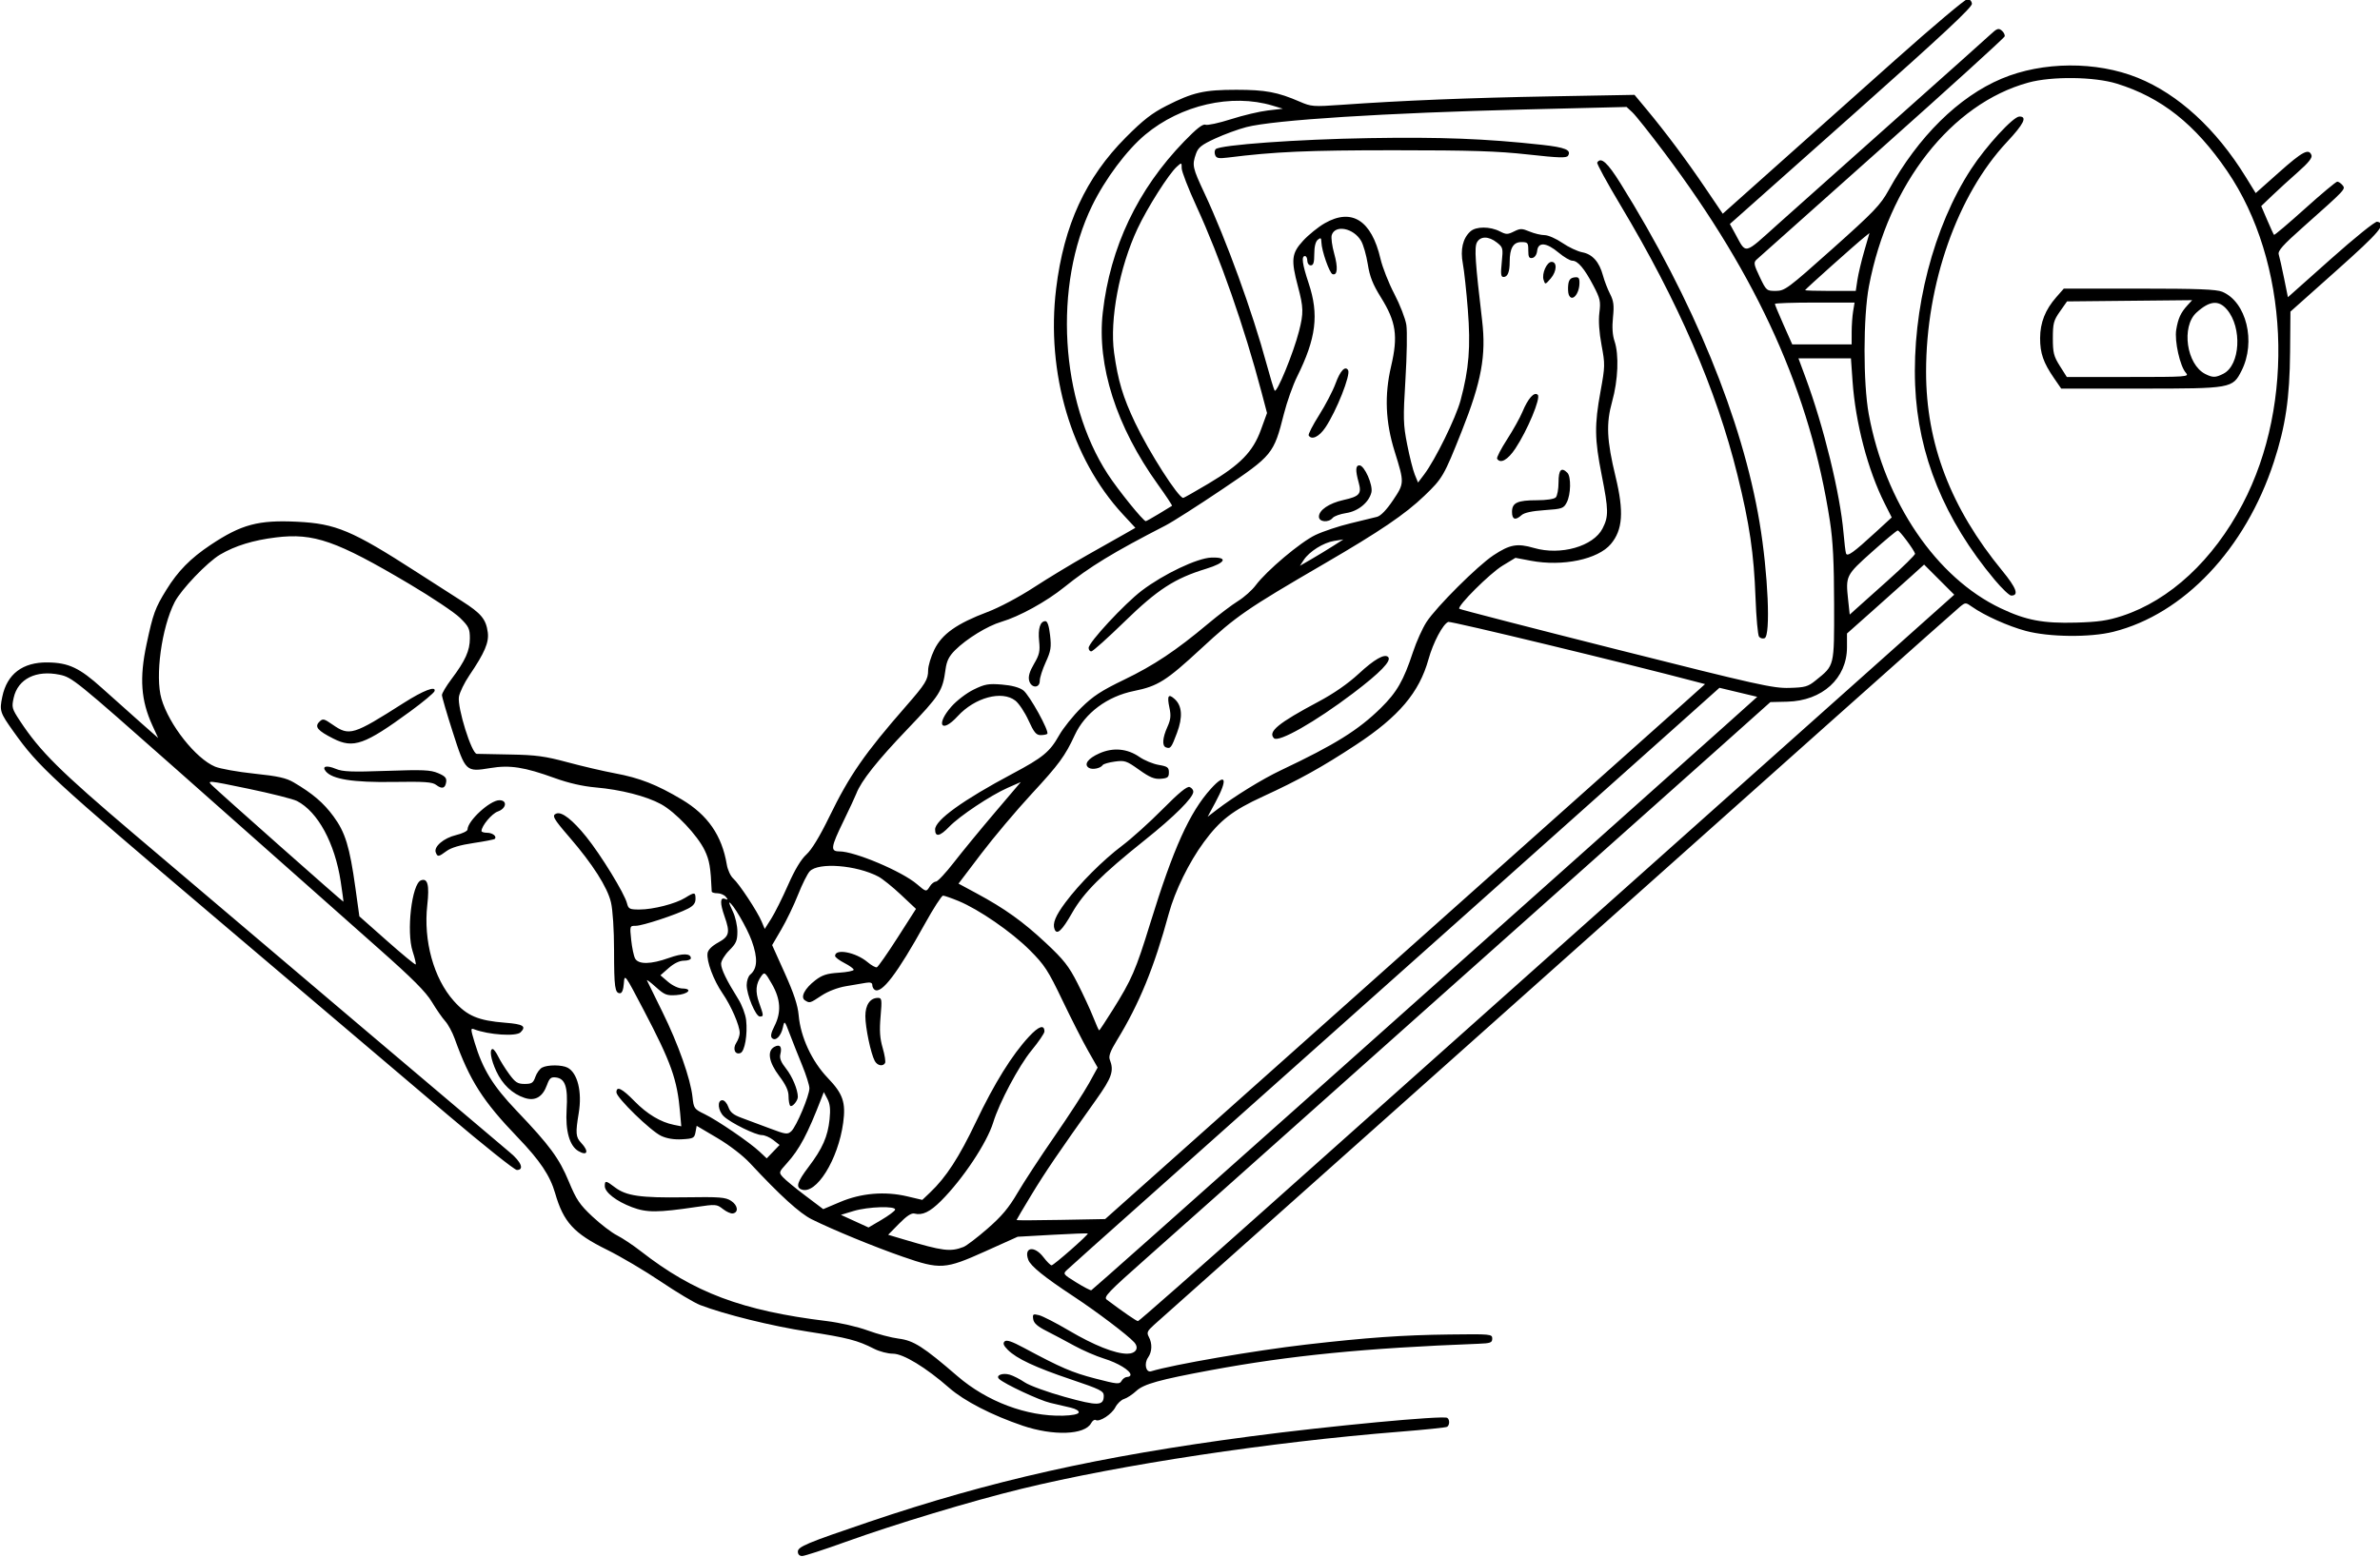<?xml version="1.0" encoding="UTF-8" standalone="no"?>
<!-- Created with Inkscape (http://www.inkscape.org/) -->

<svg
   xmlns:dc="http://purl.org/dc/elements/1.1/"
   xmlns:cc="http://creativecommons.org/ns#"
   xmlns:rdf="http://www.w3.org/1999/02/22-rdf-syntax-ns#"
   xmlns:svg="http://www.w3.org/2000/svg"
   xmlns="http://www.w3.org/2000/svg"
   xmlns:xlink="http://www.w3.org/1999/xlink"
   xmlns:sodipodi="http://sodipodi.sourceforge.net/DTD/sodipodi-0.dtd"
   xmlns:inkscape="http://www.inkscape.org/namespaces/inkscape"
   width="1023.121"
   height="669.5"
   id="svg2"
   version="1.1"
   inkscape:version="0.48.3.1 r9886"
   sodipodi:docname="Back-extension-on-stability-ball-2.svg"
   inkscape:export-filename="/home/christian/Dokumente/Code/workspace/opentraining-exercises/Back-extension-on-stability-ball-2.png"
   inkscape:export-xdpi="214"
   inkscape:export-ydpi="214">
  <defs
     id="defs4">
    <radialGradient
       gradientUnits="userSpaceOnUse"
       gradientTransform="matrix(1,0,0,0.918,-19.286,-7.911)"
       r="209.566"
       fy="287.501"
       fx="398.111"
       cy="287.501"
       cx="398.111"
       id="radialGradient5255"
       xlink:href="#linearGradient5249"
       inkscape:collect="always" />
    <linearGradient
       id="linearGradient5249"
       inkscape:collect="always">
      <stop
         id="stop5251"
         offset="0"
         style="stop-color:#e3e3e3;stop-opacity:1;" />
      <stop
         id="stop5253"
         offset="1"
         style="stop-color:#e3e3e3;stop-opacity:0;" />
    </linearGradient>
  </defs>
  <sodipodi:namedview
     id="base"
     pagecolor="#ffffff"
     bordercolor="#666666"
     borderopacity="1.0"
     inkscape:pageopacity="0.0"
     inkscape:pageshadow="2"
     inkscape:zoom="0.35"
     inkscape:cx="945.42861"
     inkscape:cy="-54.202105"
     inkscape:document-units="px"
     inkscape:current-layer="layer1"
     showgrid="false"
     showguides="true"
     inkscape:guide-bbox="true"
     fit-margin-top="0"
     fit-margin-left="0"
     fit-margin-right="0"
     fit-margin-bottom="0"
     inkscape:window-width="1615"
     inkscape:window-height="1026"
     inkscape:window-x="65"
     inkscape:window-y="24"
     inkscape:window-maximized="1">
    <sodipodi:guide
       orientation="-0.707,0.707"
       position="-1222.746,1215.408"
       id="guide2985" />
  </sodipodi:namedview>
  <g
     inkscape:label="Ebene 1"
     inkscape:groupmode="layer"
     id="layer1"
     transform="translate(205.825,-572.556)">
    <path
       style="fill:#000000"
       d="m 137.16,1239.778 c 0,-2.122 3.898,-3.753 30.5,-12.764 52.49,-17.779 98.95,-28.202 164,-36.79 33.871,-4.472 82.85,-9.082 84.652,-7.968 1.122,0.693 1.084,3.141 -0.058,3.848 -0.498,0.308 -9.611,1.252 -20.25,2.099 -55.616,4.425 -120.069,14.161 -162.834,24.597 -21.472,5.24 -54.18,15.114 -75.421,22.768 -9.301,3.352 -17.738,6.094 -18.75,6.094 -1.135,0 -1.84,-0.721 -1.84,-1.884 z m 96.543,-54.19 c -13.082,-4.43 -25.044,-10.59 -31.433,-16.189 -10.079,-8.832 -19.79,-14.737 -24.234,-14.737 -2.176,0 -5.807,-0.944 -8.069,-2.098 -7.162,-3.654 -11.405,-4.754 -28.564,-7.404 -15.548,-2.401 -35.612,-7.357 -46.243,-11.421 -2.475,-0.946 -10.125,-5.514 -17,-10.15 -6.875,-4.636 -17.275,-10.78 -23.111,-13.652 -14.179,-6.979 -18.646,-11.858 -22.224,-24.274 -2.19,-7.598 -6.508,-14.045 -16.076,-24 -15.013,-15.62 -20.63,-24.421 -27.123,-42.5 -0.988,-2.75 -2.817,-6.125 -4.064,-7.5 -1.248,-1.375 -3.825,-5.093 -5.727,-8.261 -2.595,-4.323 -8.293,-10.039 -22.817,-22.894 -10.647,-9.423 -24.758,-21.937 -31.358,-27.808 -6.6,-5.871 -31.878,-28.267 -56.172,-49.769 -42.836,-37.91 -44.339,-39.128 -49.682,-40.237 -10.132,-2.103 -17.929,1.797 -19.738,9.873 -0.931,4.158 -0.781,4.716 2.702,10 8.648,13.122 17.139,21.548 48.891,48.513 52.248,44.372 156.629,132.827 161.75,137.071 4.85,4.019 6.226,7.513 2.957,7.513 -0.986,0 -14.387,-10.688 -29.781,-23.75 -15.394,-13.062 -60.149,-51.044 -99.457,-84.403 -71.104,-60.344 -76.285,-65.121 -87.133,-80.347 -5.866,-8.233 -6.094,-8.94 -4.839,-14.987 2.036,-9.809 8.775,-14.912 19.503,-14.769 9.047,0.12 13.693,2.315 23.364,11.035 4.75,4.283 12.124,10.865 16.387,14.628 l 7.751,6.841 -2.494,-5.447 c -4.913,-10.732 -5.601,-20.321 -2.499,-34.871 2.823,-13.243 3.652,-15.518 8.534,-23.429 4.954,-8.027 10.395,-13.557 18.955,-19.264 13.29,-8.861 20.57,-10.81 37.297,-9.989 16.609,0.815 23.552,3.741 51.294,21.618 6.516,4.199 15.243,9.797 19.392,12.44 8.404,5.353 10.456,7.821 11.216,13.484 0.582,4.338 -1.317,8.781 -7.91,18.51 -2.162,3.19 -4.181,7.345 -4.488,9.235 -0.748,4.611 5.453,24.442 7.667,24.519 0.843,0.029 7.382,0.159 14.532,0.287 10.914,0.196 14.845,0.731 24.5,3.331 6.325,1.704 15.484,3.84 20.354,4.747 10.665,1.987 17.947,4.839 28.732,11.255 11.158,6.637 17.275,15.478 19.364,27.987 0.382,2.289 1.631,4.989 2.774,6 2.518,2.228 10.357,14.115 12.204,18.507 l 1.333,3.17 2.8,-4.419 c 1.54,-2.43 4.783,-8.919 7.206,-14.419 2.926,-6.641 5.584,-11.07 7.911,-13.185 2.281,-2.073 5.716,-7.727 9.834,-16.189 8.696,-17.865 15.185,-27.225 33.022,-47.626 8.297,-9.49 9.465,-11.387 9.465,-15.373 0,-1.885 1.209,-5.899 2.687,-8.92 3.261,-6.665 9.64,-11.178 22.847,-16.162 5.032,-1.899 13.51,-6.396 19.871,-10.539 6.102,-3.975 16.494,-10.264 23.094,-13.976 6.6,-3.712 13.933,-7.855 16.295,-9.207 l 4.295,-2.459 -5.407,-5.84 c -22.124,-23.896 -33.049,-60.904 -28.652,-97.05 3.32,-27.292 12.725,-47.694 29.969,-65.017 7.449,-7.482 11.228,-10.42 17.5,-13.605 11.34,-5.758 16.127,-6.852 30,-6.852 12.475,0 17.78,0.993 27.224,5.097 4.965,2.158 5.857,2.225 18,1.366 26.063,-1.843 54.749,-3.003 89.857,-3.634 l 36.081,-0.648 5.105,6.135 c 8.217,9.874 17.187,21.879 25.277,33.831 l 7.545,11.147 22.576,-20.147 c 12.417,-11.081 35.702,-31.847 51.744,-46.147 16.043,-14.3 29.938,-26 30.879,-26 0.975,0 1.8,0.86 1.918,2 0.154,1.491 -12.381,13.199 -49.25,46 -27.201,24.2 -50.66,45.058 -52.131,46.351 l -2.674,2.351 2.301,4.213 c 4.878,8.93 3.448,9.248 18.262,-4.056 7.306,-6.561 30.159,-26.944 50.784,-45.295 20.625,-18.351 38.944,-34.719 40.709,-36.372 2.734,-2.561 3.444,-2.811 4.793,-1.692 0.871,0.723 1.452,1.857 1.291,2.52 -0.161,0.663 -23.918,22.243 -52.793,47.957 -28.875,25.713 -53.15,47.366 -53.944,48.116 -1.252,1.184 -1.062,2.163 1.434,7.385 2.824,5.909 2.953,6.02 6.944,6.004 3.85,-0.016 5.14,-0.976 24.285,-18.071 17.907,-15.989 20.673,-18.875 24.183,-25.233 12.719,-23.035 30.101,-40.192 48.6,-47.971 17.622,-7.411 40.682,-7.56 58.463,-0.378 17.461,7.053 33.696,21.955 46.443,42.63 l 4.291,6.96 10.073,-8.96 c 10.066,-8.955 12.748,-10.373 13.906,-7.356 0.432,1.125 -1.296,3.287 -5.781,7.237 -3.518,3.098 -8.517,7.664 -11.109,10.146 l -4.712,4.513 2.568,6 c 1.413,3.3 2.73,6.172 2.927,6.381 0.197,0.21 6.175,-4.853 13.283,-11.25 7.108,-6.397 13.369,-11.631 13.913,-11.631 0.544,0 1.552,0.679 2.241,1.509 1.427,1.72 1.53,1.611 -16.832,17.937 -8.944,7.952 -11.062,10.338 -10.565,11.902 0.342,1.076 1.367,5.643 2.28,10.149 l 1.659,8.193 18.397,-16.385 c 10.371,-9.237 19.081,-16.254 19.964,-16.084 4.197,0.808 1.408,4.155 -17.55,21.063 l -19.727,17.594 -0.147,17.311 c -0.169,19.88 -1.952,31.961 -6.995,47.387 -12.217,37.376 -38.711,65.405 -68.991,72.987 -9.972,2.497 -27.572,2.32 -37.644,-0.379 -7.558,-2.025 -17.774,-6.614 -23.109,-10.381 -2.668,-1.884 -2.823,-1.888 -5.032,-0.123 -1.996,1.594 -70.177,62.358 -243.155,216.702 -26.433,23.585 -59.747,53.285 -74.032,66 -14.285,12.715 -27.508,24.498 -29.383,26.184 -2.961,2.663 -3.261,3.345 -2.277,5.184 1.547,2.89 1.423,6.391 -0.314,8.871 -1.834,2.619 -0.941,6.63 1.321,5.935 9.288,-2.856 44.839,-8.987 66.626,-11.49 26.218,-3.013 41.358,-4.079 61.5,-4.333 17.911,-0.225 18.5,-0.169 18.5,1.767 0,1.752 -0.743,2.028 -6,2.229 -48.761,1.859 -80.921,5.033 -115,11.348 -22.08,4.091 -28.816,5.97 -32,8.921 -1.65,1.53 -4.017,3.088 -5.261,3.463 -1.244,0.375 -2.939,1.992 -3.767,3.593 -1.568,3.032 -6.854,6.446 -8.451,5.459 -0.506,-0.313 -1.384,0.296 -1.95,1.354 -2.718,5.078 -16.228,5.563 -29.528,1.059 z m 24.192,-5.62 c 0.23,-0.698 -1.192,-1.57 -3.42,-2.098 -2.098,-0.497 -6.065,-1.427 -8.815,-2.065 -4.631,-1.075 -19.723,-8.134 -21.992,-10.285 -1.597,-1.515 1.417,-2.739 4.54,-1.844 1.529,0.439 4.439,1.925 6.466,3.302 2.032,1.381 9.752,4.191 17.206,6.264 14.367,3.995 16.78,3.918 16.78,-0.534 0,-1.984 -1.58,-2.768 -14,-6.953 -15.421,-5.195 -23.45,-8.953 -27.249,-12.751 -1.83,-1.831 -2.2,-2.793 -1.385,-3.607 0.815,-0.815 3.048,-0.072 8.373,2.784 15.953,8.557 20.677,10.589 30.618,13.166 9.56,2.479 10.429,2.556 11.3,1 0.519,-0.927 1.596,-1.685 2.393,-1.685 0.798,0 1.45,-0.417 1.45,-0.927 0,-1.824 -5.38,-5.11 -11.424,-6.976 -3.382,-1.044 -9.144,-3.546 -12.805,-5.558 -3.661,-2.013 -9.045,-4.869 -11.964,-6.348 -3.843,-1.948 -5.4,-3.346 -5.643,-5.07 -0.305,-2.154 -0.068,-2.314 2.5,-1.686 1.56,0.382 7.352,3.356 12.871,6.61 10.785,6.358 19.825,9.957 25.015,9.957 3.776,0 5.271,-2.436 3.021,-4.922 -2.795,-3.088 -16.085,-13.145 -26.07,-19.729 -12.607,-8.312 -18.448,-13.036 -19.45,-15.733 -2.031,-5.462 2.599,-6.255 6.518,-1.116 1.468,1.925 3.042,3.5 3.498,3.5 0.925,0 16.008,-13.259 15.576,-13.692 -0.151,-0.151 -6.995,0.102 -15.208,0.563 l -14.933,0.838 -13.973,6.288 c -17.268,7.771 -19.309,7.902 -35.527,2.27 -12.163,-4.224 -29.831,-11.488 -39,-16.035 -5.195,-2.576 -13.578,-10.2 -26.659,-24.244 -2.988,-3.208 -8.833,-7.697 -13.987,-10.742 l -8.854,-5.231 -0.506,2.742 c -0.466,2.525 -0.919,2.766 -5.739,3.044 -3.432,0.198 -6.529,-0.299 -8.994,-1.443 -4.511,-2.093 -19.26,-16.442 -19.26,-18.738 0,-2.881 2.384,-1.711 7.799,3.828 5.388,5.511 11.21,9.003 16.915,10.144 l 3.165,0.633 -0.509,-5.863 c -1.247,-14.352 -3.77,-21.45 -15.762,-44.335 -8.084,-15.427 -8.108,-15.46 -8.415,-11.25 -0.197,2.702 -0.788,4.222 -1.643,4.222 -2.203,0 -2.549,-2.47 -2.565,-18.332 -0.009,-8.991 -0.552,-17.447 -1.333,-20.763 -1.53,-6.499 -7.891,-16.47 -17.887,-28.038 -6.95,-8.043 -7.673,-9.373 -5.515,-10.151 2.331,-0.841 6.933,2.759 12.764,9.985 6.335,7.849 16.474,24.412 17.537,28.646 0.602,2.398 1.116,2.653 5.347,2.653 5.879,0 15.5,-2.465 19.662,-5.037 4.071,-2.516 4.439,-2.473 4.439,0.512 0,1.768 -0.906,2.943 -3.175,4.116 -5.081,2.628 -19.58,7.41 -22.466,7.41 -2.637,0 -2.643,0.016 -2.012,6.046 0.348,3.325 1.103,6.925 1.678,8 1.416,2.646 6.775,2.564 14.545,-0.222 5.831,-2.091 9.431,-2.036 9.431,0.145 0,0.567 -1.334,1.031 -2.965,1.031 -1.898,0 -4.252,1.13 -6.543,3.141 l -3.578,3.141 3.293,2.818 c 1.878,1.607 4.51,2.836 6.126,2.859 4.73,0.068 2.497,2.509 -2.601,2.843 -4.133,0.271 -5.049,-0.092 -8.832,-3.5 -2.322,-2.091 -4.017,-3.352 -3.767,-2.802 0.25,0.55 3.23,6.625 6.623,13.5 6.816,13.813 12.101,28.762 12.945,36.612 0.528,4.911 0.731,5.2 5.174,7.351 5.539,2.682 19.41,12.158 23.68,16.177 l 3.056,2.876 2.761,-2.882 2.761,-2.882 -2.702,-2.125 c -1.486,-1.169 -3.694,-2.125 -4.907,-2.125 -2.716,0 -13.271,-5.184 -16.299,-8.004 -2.589,-2.412 -3.03,-6.996 -0.674,-6.996 0.854,0 2.014,1.326 2.58,2.948 0.78,2.237 2.154,3.359 5.698,4.655 2.569,0.939 8.024,2.975 12.123,4.524 6.84,2.586 7.596,2.687 9.204,1.232 2.195,-1.986 7.855,-15.425 7.809,-18.539 -0.019,-1.276 -1.416,-5.694 -3.105,-9.819 -1.689,-4.125 -4.092,-10.182 -5.34,-13.46 -2.248,-5.904 -2.276,-5.93 -2.959,-2.819 -0.833,3.794 -3.172,6.068 -4.685,4.556 -0.718,-0.718 -0.397,-2.297 1.042,-5.118 3.027,-5.933 2.699,-11.548 -1.055,-18.096 -2.941,-5.13 -3.198,-5.327 -4.534,-3.5 -2.426,3.316 -2.714,6.676 -0.99,11.529 2.009,5.658 2.022,5.907 0.294,5.907 -1.76,0 -5.633,-9.29 -5.633,-13.511 0,-1.784 0.677,-3.806 1.504,-4.492 3.133,-2.6 3.344,-7.078 0.683,-14.497 -2.049,-5.715 -8.378,-16.5 -9.681,-16.5 -0.178,0 0.535,1.778 1.585,3.952 1.05,2.173 1.909,6.013 1.909,8.533 0,3.903 -0.519,5.1 -3.5,8.082 -1.93,1.93 -3.5,4.511 -3.5,5.755 0,2.317 2.327,7.107 7.379,15.19 1.584,2.534 3.102,6.577 3.373,8.985 0.69,6.126 -0.567,13.495 -2.423,14.208 -2.358,0.905 -3.47,-1.839 -1.787,-4.409 0.802,-1.223 1.458,-3.124 1.458,-4.223 0,-3.177 -3.674,-11.647 -7.405,-17.07 -3.844,-5.589 -6.906,-13.799 -6.418,-17.214 0.207,-1.45 1.844,-3.096 4.573,-4.598 4.789,-2.637 5.191,-4.271 2.75,-11.19 -2.025,-5.74 -1.976,-8.396 0.141,-7.584 1.372,0.527 1.434,0.38 0.378,-0.893 -0.695,-0.838 -2.334,-1.523 -3.641,-1.523 -1.308,0 -2.392,-0.338 -2.41,-0.75 -0.449,-10.391 -0.959,-13.401 -2.995,-17.663 -3.094,-6.478 -12.582,-16.512 -18.829,-19.912 -6.33,-3.445 -17.246,-6.234 -28.117,-7.183 -5.532,-0.483 -11.628,-1.882 -17.565,-4.031 -13.029,-4.716 -19.234,-5.683 -27.609,-4.3 -10.592,1.749 -10.727,1.621 -16.208,-15.472 -2.555,-7.967 -4.645,-15.126 -4.645,-15.907 0,-0.781 1.837,-3.865 4.082,-6.851 5.979,-7.954 7.918,-12.244 7.918,-17.522 0,-4.174 -0.453,-5.117 -4.25,-8.85 -2.338,-2.298 -12.125,-8.846 -21.75,-14.549 -31.404,-18.61 -41.095,-21.996 -57.31,-20.024 -9.777,1.189 -17.569,3.58 -24.022,7.371 -5.525,3.246 -16.813,15.05 -19.581,20.476 -5.612,11.002 -8.463,31.919 -5.663,41.551 3.243,11.157 14.755,25.724 23.061,29.182 2.191,0.912 9.771,2.266 16.844,3.007 10.259,1.076 13.7,1.844 17.016,3.799 8.127,4.792 12.742,8.741 17.042,14.581 5.068,6.884 6.947,13.026 9.415,30.766 l 1.699,12.218 11.904,10.545 c 6.547,5.8 12.085,10.364 12.306,10.143 0.221,-0.221 -0.362,-2.738 -1.296,-5.593 -2.77,-8.468 -0.38,-29.062 3.547,-30.569 2.911,-1.117 3.705,1.98 2.732,10.657 -1.713,15.282 2.772,31.518 11.372,41.167 5.775,6.48 10.499,8.482 22.184,9.402 7.696,0.606 9.147,1.517 6.55,4.114 -1.878,1.878 -13.743,1.099 -19.983,-1.312 -1.539,-0.595 -1.519,-0.109 0.231,5.681 3.496,11.566 7.869,18.682 18.01,29.313 14.271,14.958 18.327,20.46 22.495,30.516 3.228,7.789 4.654,9.903 10.135,15.03 3.508,3.281 8.275,6.926 10.595,8.099 2.32,1.173 6.917,4.239 10.217,6.813 22.855,17.826 43.454,25.566 79.944,30.037 5.582,0.684 13.284,2.45 17.558,4.026 4.188,1.544 10.2,3.131 13.362,3.526 6.393,0.799 10.601,3.486 25.231,16.111 12.705,10.964 29.81,17.386 45.325,17.015 3.967,-0.095 6.571,-0.61 6.815,-1.347 z m -152.97,-87.532 c -2.638,-2.066 -3.046,-2.096 -11.5,-0.847 -16.542,2.444 -21.217,2.458 -27.531,0.085 -6.754,-2.539 -11.734,-6.402 -11.734,-9.101 0,-2.47 0.477,-2.411 4.339,0.533 4.862,3.709 11.001,4.592 29.958,4.311 15.271,-0.226 17.603,-0.045 20.053,1.557 2.898,1.895 3.266,4.996 0.639,5.384 -0.819,0.121 -2.719,-0.744 -4.223,-1.923 z m -62.11,-24.907 c -3.801,-2.209 -5.624,-8.647 -5.059,-17.867 0.596,-9.733 -0.613,-13.32 -4.652,-13.796 -2.079,-0.245 -2.731,0.317 -3.801,3.275 -1.868,5.165 -5.101,7.019 -9.631,5.524 -5.219,-1.722 -9.484,-5.748 -12.146,-11.463 -2.351,-5.048 -3.082,-9.541 -1.552,-9.541 0.448,0 1.525,1.462 2.393,3.25 0.868,1.788 2.979,5.162 4.691,7.5 2.649,3.615 3.643,4.25 6.659,4.25 3.046,0 3.694,-0.426 4.599,-3.021 0.579,-1.662 1.876,-3.462 2.882,-4 2.389,-1.279 8.578,-1.254 11.003,0.044 4.285,2.293 6.275,10.41 4.771,19.456 -1.447,8.699 -1.31,10.364 1.061,12.888 3.436,3.657 2.697,5.777 -1.22,3.5 z m 91.067,-19.478 c -0.397,-0.397 -0.723,-2.242 -0.723,-4.099 0,-2.389 -1.169,-4.925 -4,-8.674 -4.535,-6.006 -5.326,-10.836 -2.061,-12.584 2.373,-1.27 3.35,-0.032 2.535,3.213 -0.422,1.681 0.268,3.413 2.456,6.166 2.684,3.377 5.048,9.048 5.064,12.147 0.009,1.704 -2.482,4.62 -3.272,3.83 z M -18.498,939.111 c -0.949,-2.472 3.411,-6.19 8.762,-7.474 2.693,-0.646 4.896,-1.717 4.896,-2.38 0,-3.717 9.652,-12.595 13.694,-12.595 3.522,0 3.029,3.552 -0.673,4.843 -2.583,0.9 -7.007,6.201 -7.018,8.407 -0.002,0.412 1.095,0.75 2.437,0.75 2.339,0 4.305,1.587 3.26,2.632 -0.275,0.275 -4.389,1.074 -9.143,1.777 -5.73,0.847 -9.627,2.005 -11.56,3.434 -3.477,2.571 -3.881,2.623 -4.655,0.605 z m 0.158,-29.042 c -1.64,-1.25 -4.972,-1.479 -18.5,-1.269 -17.132,0.266 -26.098,-1.142 -28.918,-4.539 -1.842,-2.22 0.296,-2.757 4.306,-1.081 2.971,1.241 6.795,1.392 21.856,0.859 15.554,-0.55 18.821,-0.407 22.077,0.968 3.005,1.268 3.753,2.082 3.5,3.806 -0.41,2.788 -1.788,3.189 -4.322,1.257 z m -44.168,-19.896 c -6.805,-3.435 -8.186,-5.087 -6.043,-7.23 1.49,-1.49 1.944,-1.392 5.756,1.25 7.182,4.977 8.782,4.487 30.454,-9.322 8.526,-5.432 14.112,-7.573 13.309,-5.101 -0.248,0.765 -4.92,4.66 -10.38,8.656 -19.683,14.402 -24.471,16.101 -33.096,11.747 z M 340.4,1090.458 c 64.073,-57.176 95.679,-85.371 176.26,-157.236 31.35,-27.959 70.638,-63.006 87.306,-77.883 l 30.306,-27.048 -6.478,-6.478 -6.478,-6.478 -5.328,4.824 c -2.93,2.653 -10.39,9.321 -16.578,14.819 l -11.25,9.995 0,5.884 c 0,13.41 -10.602,23.074 -25.709,23.433 l -7.22,0.172 -22.213,19.85 c -12.217,10.918 -39.121,34.907 -59.786,53.31 -20.665,18.403 -49.947,44.5 -65.072,57.994 -88.87,79.284 -104.35,93.077 -121.255,108.046 -16.505,14.614 -18.441,16.645 -16.94,17.774 7.015,5.271 12.763,9.226 13.408,9.226 0.422,0 26.084,-22.592 57.027,-50.204 z m 9.847,-40.296 c 47.464,-42.35 105.674,-94.282 129.355,-115.403 23.682,-21.122 49.115,-43.838 56.518,-50.48 l 13.46,-12.077 -8.122,-1.94 -8.122,-1.94 -17.838,15.951 c -31.299,27.986 -136.774,122.077 -213.338,190.311 -39.314,35.037 -47.265,42.141 -49.338,44.086 -1.766,1.656 -1.609,1.866 4,5.33 3.211,1.983 6.128,3.506 6.483,3.384 0.354,-0.122 39.479,-34.872 86.943,-77.222 z m -141.881,58.599 c 1.262,-0.487 5.894,-4.018 10.294,-7.848 6.103,-5.312 9.162,-8.954 12.901,-15.357 2.696,-4.617 9.878,-15.594 15.961,-24.394 6.083,-8.8 12.736,-19.048 14.785,-22.773 l 3.726,-6.773 -4.112,-7.227 c -2.262,-3.975 -7.225,-13.733 -11.03,-21.684 -6.174,-12.902 -7.687,-15.226 -14.074,-21.611 -7.823,-7.82 -21.877,-17.51 -30.605,-21.101 -3.054,-1.256 -6.04,-2.295 -6.637,-2.308 -0.597,-0.013 -4.14,5.489 -7.873,12.226 -11.776,21.253 -18.517,30.119 -21.498,28.277 -0.574,-0.355 -1.044,-1.282 -1.044,-2.061 0,-0.99 -0.826,-1.277 -2.75,-0.952 -1.512,0.255 -5.394,0.914 -8.626,1.464 -3.533,0.602 -7.689,2.201 -10.421,4.011 -5.041,3.339 -5.105,3.358 -7.145,2.067 -2.091,-1.323 -0.101,-5.158 4.495,-8.664 2.932,-2.236 4.997,-2.897 10.068,-3.22 3.509,-0.223 6.38,-0.795 6.38,-1.269 0,-0.475 -1.8,-1.781 -4,-2.904 -2.2,-1.122 -4,-2.496 -4,-3.052 0,-3.29 8.892,-1.593 13.95,2.663 1.672,1.407 3.475,2.408 4.006,2.223 0.531,-0.184 4.534,-5.909 8.896,-12.721 l 7.931,-12.386 -6.505,-6.114 c -3.577,-3.363 -7.938,-6.866 -9.69,-7.785 -9.466,-4.964 -25.77,-6.216 -29.483,-2.263 -0.999,1.063 -3.258,5.585 -5.019,10.049 -1.762,4.463 -4.989,11.171 -7.171,14.905 l -3.968,6.79 5.438,12.095 c 3.928,8.735 5.585,13.762 5.966,18.095 0.825,9.383 5.69,19.834 12.566,26.994 6.466,6.734 7.75,10.478 6.575,19.172 -2.151,15.919 -11.648,31.13 -17.931,28.719 -2.55,-0.979 -1.83,-3.259 3.08,-9.749 5.95,-7.864 8.216,-13 8.986,-20.368 0.457,-4.369 0.215,-6.683 -0.925,-8.843 l -1.544,-2.926 -0.965,2.5 c -6.04,15.643 -9.449,22.061 -14.946,28.146 -3.477,3.849 -3.497,3.922 -1.635,5.986 1.037,1.149 5.354,4.704 9.592,7.9 l 7.707,5.811 7.293,-3.084 c 9.045,-3.825 19.203,-4.679 28.793,-2.42 l 6.5,1.531 3.35,-3.184 c 6.895,-6.554 12.406,-15.036 19.693,-30.308 7.99,-16.745 15.507,-28.84 22.823,-36.727 4.212,-4.54 6.633,-5.333 6.633,-2.173 0,0.747 -2.523,4.433 -5.607,8.191 -5.397,6.577 -13.81,22.408 -16.386,30.833 -2.687,8.788 -13.049,24.383 -22.443,33.778 -4.777,4.777 -8.068,6.346 -11.451,5.462 -1.27,-0.332 -3.341,1.029 -6.572,4.319 l -4.717,4.804 6.838,2.036 c 16.746,4.985 19.893,5.38 25.544,3.201 z m -38.164,-80.021 c -1.681,-3.141 -4.011,-14.235 -4.027,-19.173 -0.016,-4.903 2.051,-7.905 5.443,-7.905 1.642,0 1.739,0.704 1.102,8.006 -0.529,6.066 -0.309,9.345 0.909,13.534 0.884,3.041 1.339,5.963 1.01,6.494 -0.988,1.598 -3.341,1.091 -4.437,-0.956 z m 8.755,64.031 c 0.577,-1.731 -11.6,-1.363 -17.865,0.539 l -5.431,1.649 5.937,2.714 5.937,2.714 5.526,-3.254 c 3.039,-1.79 5.692,-3.753 5.896,-4.363 z m 139.438,-39.804 C 457.964,928.525 510.478,881.687 518.401,874.578 l 8.741,-7.843 -3.741,-0.99 c -29.8,-7.882 -105.543,-26.181 -106.635,-25.762 -2.279,0.875 -6.502,8.846 -8.497,16.039 -3.966,14.303 -12.751,24.685 -31.11,36.768 -14.586,9.6 -24.514,15.116 -40.098,22.282 -12.997,5.975 -18.425,10.169 -25.358,19.59 -6.397,8.692 -12.43,21 -15.091,30.788 -6.298,23.165 -12.675,38.738 -22.305,54.471 -2.797,4.57 -3.629,6.811 -3.064,8.257 1.908,4.886 0.945,7.707 -5.93,17.366 -16.259,22.843 -21.753,30.925 -27.768,40.844 -3.512,5.792 -6.386,10.658 -6.386,10.812 0,0.154 8.574,0.121 19.053,-0.073 l 19.053,-0.353 49.13,-43.805 z m -45.933,-46.055 c 8.222,-13.125 9.943,-17.092 16.146,-37.227 9.97,-32.36 16.92,-47.785 26.119,-57.966 6.409,-7.094 7.386,-4.266 1.986,5.753 l -3.401,6.31 3.657,-2.81 c 7.838,-6.023 19.737,-13.362 28.02,-17.282 23.059,-10.912 33.173,-17.219 42.788,-26.687 6.895,-6.789 9.762,-11.776 13.792,-23.996 1.479,-4.485 4.112,-10.335 5.851,-13 4.266,-6.537 21.934,-24.156 28.738,-28.657 7.092,-4.692 10.231,-5.258 17.477,-3.152 11.434,3.324 25.525,-0.7 29.459,-8.412 2.641,-5.178 2.592,-7.913 -0.417,-23.124 -3.027,-15.303 -3.106,-21.36 -0.465,-35.818 1.962,-10.744 1.982,-11.632 0.444,-19.842 -1.043,-5.565 -1.372,-10.501 -0.935,-14.004 0.608,-4.865 0.348,-6.034 -2.583,-11.623 -3.865,-7.371 -6.692,-10.713 -9.061,-10.713 -0.952,0 -3.616,-1.575 -5.92,-3.5 -5.223,-4.364 -8.734,-4.654 -9.184,-0.759 -0.191,1.653 -1.011,2.873 -2.066,3.073 -1.402,0.266 -1.75,-0.379 -1.75,-3.241 0,-3.31 -0.223,-3.573 -3.025,-3.573 -3.418,0 -4.975,2.656 -4.975,8.483 0,4.363 -0.871,6.517 -2.635,6.517 -1.147,0 -1.296,-1.223 -0.772,-6.332 0.622,-6.068 0.534,-6.423 -2.107,-8.5 -3.537,-2.782 -7.082,-2.79 -8.565,-0.02 -1.156,2.161 -0.738,8.45 2.231,33.56 1.784,15.087 -0.28,26.278 -8.8,47.705 -7.635,19.203 -8.195,20.17 -16.002,27.664 -8.288,7.956 -18.972,15.208 -43.113,29.263 -33.443,19.47 -37.666,22.383 -52.902,36.481 -15.001,13.88 -18.558,16.126 -28.836,18.202 -11.493,2.322 -21.057,9.45 -25.464,18.978 -4.171,9.018 -6.757,12.544 -18.536,25.281 -6.6,7.137 -16.373,18.737 -21.717,25.778 l -9.717,12.803 7.717,4.16 c 12.184,6.569 20.016,12.179 29.854,21.384 7.701,7.206 9.839,9.929 13.597,17.321 2.453,4.824 5.481,11.359 6.729,14.522 1.248,3.163 2.401,5.75 2.563,5.75 0.162,0 2.761,-3.938 5.776,-8.75 z m -24.948,-34.769 c -0.952,-2.482 0.368,-5.747 4.649,-11.497 6.038,-8.11 16.14,-18.227 24.436,-24.47 4.029,-3.032 11.841,-10.076 17.359,-15.653 6.995,-7.068 10.514,-9.955 11.618,-9.532 0.871,0.334 1.584,1.234 1.584,1.998 0,2.548 -8.076,10.611 -20.856,20.824 -18.533,14.81 -26.276,22.563 -31.23,31.27 -4.357,7.658 -6.546,9.702 -7.56,7.059 z m 36.329,-68.58 c -5.393,-3.851 -6.155,-4.108 -10.446,-3.52 -2.546,0.349 -4.878,1.02 -5.183,1.492 -0.919,1.422 -4.462,2.14 -5.95,1.205 -2.311,-1.451 -0.424,-4.049 4.534,-6.242 5.916,-2.617 11.981,-2.065 17.224,1.569 2.099,1.455 5.802,2.984 8.227,3.398 3.822,0.652 4.411,1.083 4.411,3.225 0,2.106 -0.519,2.513 -3.5,2.75 -2.761,0.219 -4.729,-0.6 -9.317,-3.877 z m 11.567,-9.619 c -1.75,-0.628 -1.514,-4.078 0.6,-8.782 1.434,-3.191 1.612,-4.874 0.878,-8.321 -1.09,-5.119 -0.462,-6.154 2.246,-3.703 3.219,2.913 3.555,7.76 1.011,14.563 -2.4,6.417 -2.795,6.938 -4.735,6.242 z m 46.428,-3.937 c -2.757,-2.757 1.764,-6.478 19.072,-15.697 6.67,-3.553 12.743,-7.768 17.389,-12.069 6.695,-6.199 11.084,-8.689 12.615,-7.158 1.587,1.587 -3.394,6.737 -15.065,15.58 -16.258,12.318 -32.054,21.302 -34.011,19.344 z m 102.322,-97.309 c 0,-3.957 2.298,-5.035 10.734,-5.035 4.007,0 7.365,-0.5 8.066,-1.2 0.66,-0.66 1.2,-3.585 1.2,-6.5 0,-5.409 1.198,-6.702 3.8,-4.1 1.657,1.657 1.506,9.307 -0.25,12.703 -1.364,2.638 -1.93,2.837 -9.572,3.361 -5.373,0.368 -8.717,1.095 -9.879,2.146 -2.655,2.403 -4.099,1.919 -4.099,-1.375 z m -6.407,-22.884 c -0.289,-0.467 1.623,-4.179 4.248,-8.25 2.625,-4.071 5.614,-9.426 6.641,-11.901 2.421,-5.831 5.106,-8.811 6.596,-7.321 1.362,1.362 -4.421,15.234 -9.618,23.071 -3.266,4.925 -6.445,6.703 -7.868,4.401 z m 30.801,-70.567 c -0.299,-0.779 -0.397,-2.691 -0.219,-4.25 0.235,-2.054 0.944,-2.922 2.575,-3.154 1.845,-0.262 2.25,0.155 2.25,2.316 0,4.888 -3.289,8.521 -4.606,5.088 z m -10.826,-6.369 c -0.849,-2.676 1.401,-7.715 3.445,-7.715 2.452,0 2.263,4.067 -0.329,7.08 -2.395,2.784 -2.432,2.791 -3.116,0.635 z M -59.356,951.662 c -2.518,-16.557 -9.812,-30.015 -18.78,-34.653 -1.669,-0.863 -11.085,-3.242 -20.924,-5.286 -17.588,-3.653 -17.85,-3.677 -15.585,-1.427 3.103,3.083 56.267,50.183 56.443,50.005 0.076,-0.077 -0.443,-3.965 -1.154,-8.64 z m 253.284,2 c 0.687,-1.1 1.847,-2 2.579,-2 0.731,0 4.207,-3.712 7.724,-8.25 3.517,-4.537 11.43,-14.173 17.586,-21.411 l 11.191,-13.161 -5.674,2.498 c -7.305,3.217 -20.697,12.142 -25.12,16.741 -4.019,4.179 -6.054,4.566 -6.054,1.15 0,-3.998 12.026,-12.665 33.217,-23.939 13.158,-7 16.074,-9.4 20.094,-16.534 1.734,-3.077 5.995,-8.399 9.469,-11.826 5.102,-5.033 8.663,-7.363 18.518,-12.117 12.765,-6.158 22.265,-12.493 36.004,-24.012 4.509,-3.78 10.321,-8.184 12.916,-9.785 2.595,-1.602 6.003,-4.635 7.573,-6.74 4.735,-6.35 19.318,-18.641 25.709,-21.668 3.3,-1.563 10.05,-3.813 15,-4.999 4.95,-1.187 10.125,-2.452 11.5,-2.811 1.588,-0.415 4.082,-3.01 6.834,-7.111 4.927,-7.341 4.932,-7.493 0.707,-21.024 -3.949,-12.647 -4.427,-24.182 -1.516,-36.607 3.05,-13.021 2.148,-19.132 -4.372,-29.602 -3.503,-5.625 -4.795,-8.891 -5.654,-14.291 -0.612,-3.85 -1.898,-8.35 -2.857,-10 -3.222,-5.543 -11.173,-7.131 -12.635,-2.524 -0.344,1.084 0.13,4.667 1.055,7.96 1.695,6.04 1.41,9.554 -0.718,8.845 -1.31,-0.437 -4.678,-10.06 -4.778,-13.654 -0.056,-1.993 -0.306,-2.173 -1.566,-1.128 -0.958,0.795 -1.5,3.007 -1.5,6.122 0,3.669 -0.372,4.878 -1.5,4.878 -0.833,0 -1.5,-0.889 -1.5,-2 0,-1.1 -0.45,-2 -1,-2 -1.63,0 -1.16,3.457 1.591,11.719 4.487,13.473 3.225,23.631 -4.99,40.17 -1.806,3.636 -4.352,10.82 -5.657,15.964 -4.386,17.291 -4.83,17.834 -26.479,32.425 -10.431,7.03 -21.44,14.054 -24.465,15.61 -22.455,11.545 -32.58,17.716 -43.491,26.508 -7.76,6.252 -19.339,12.625 -27.065,14.896 -5.904,1.735 -14.971,7.303 -19.87,12.202 -2.603,2.603 -3.599,4.605 -4.088,8.224 -1.263,9.334 -2.346,11.031 -16.451,25.782 -12.969,13.563 -19.835,22.23 -21.905,27.65 -0.494,1.293 -2.975,6.621 -5.514,11.841 -5.481,11.269 -5.72,13.011 -1.781,13.011 6.647,0 26.921,8.577 33.416,14.137 3.928,3.363 3.954,3.367 5.517,0.863 z m 42.391,-71.311 c -1.574,-3.471 -4.114,-7.296 -5.645,-8.5 -5.747,-4.52 -17.432,-1.377 -24.804,6.672 -7.027,7.672 -9.586,3.687 -2.674,-4.165 2.23,-2.533 6.496,-5.788 9.534,-7.275 4.8,-2.348 6.336,-2.623 12.085,-2.162 4.263,0.342 7.513,1.211 9.216,2.463 2.656,1.953 11.361,17.713 10.345,18.728 -0.302,0.302 -1.594,0.548 -2.872,0.548 -1.883,0 -2.865,-1.195 -5.185,-6.311 z m 0.256,-17.174 c -0.434,-1.731 0.204,-3.897 2.106,-7.142 2.318,-3.956 2.65,-5.434 2.198,-9.808 -0.555,-5.374 0.452,-8.566 2.702,-8.566 0.874,0 1.553,2.046 2.005,6.041 0.592,5.232 0.341,6.789 -1.871,11.621 -1.405,3.069 -2.554,6.65 -2.554,7.959 0,3.36 -3.737,3.275 -4.585,-0.105 z m 25.585,-14.025 c 0,-2.354 15.461,-19.015 22.849,-24.622 9.392,-7.128 23.839,-13.998 29.873,-14.205 7.406,-0.255 6.263,2.222 -2.222,4.817 -13.537,4.139 -20.881,8.9 -35.099,22.755 -7.204,7.02 -13.617,12.764 -14.25,12.764 -0.633,0 -1.151,-0.679 -1.151,-1.509 z m 99,-56.419 c 0,-2.825 4.363,-5.787 10.573,-7.176 6.934,-1.552 7.869,-2.642 6.499,-7.578 -1.439,-5.183 -1.34,-7.318 0.339,-7.318 2.154,0 5.921,8.541 5.14,11.654 -1.088,4.336 -5.689,8.094 -10.856,8.869 -2.547,0.382 -5.15,1.32 -5.785,2.086 -1.79,2.157 -5.91,1.783 -5.91,-0.536 z m -4.405,-34.92 c -0.288,-0.466 1.725,-4.403 4.473,-8.75 2.748,-4.347 5.932,-10.461 7.075,-13.588 2.009,-5.495 4.147,-7.774 5.396,-5.751 1.2,1.942 -4.98,17.542 -9.78,24.687 -2.669,3.973 -5.872,5.494 -7.165,3.403 z M 574.757,865.101 c 8.123,-6.575 7.907,-5.676 7.869,-32.765 -0.025,-17.956 -0.489,-27.132 -1.8,-35.674 -8.445,-54.986 -30.757,-104.676 -71.168,-158.5 -6.194,-8.25 -12.384,-16.038 -13.755,-17.307 l -2.493,-2.307 -43.374,1.071 c -60.412,1.492 -108.165,4.512 -120.084,7.595 -3.46,0.895 -9.489,3.103 -13.397,4.906 -5.888,2.718 -7.302,3.842 -8.25,6.56 -1.728,4.957 -1.527,5.884 3.71,17.093 9.336,19.982 20.584,50.947 26.658,73.389 1.489,5.5 3.032,10.597 3.429,11.326 0.838,1.538 8.058,-16.002 10.484,-25.47 2.014,-7.862 1.959,-10.231 -0.449,-19.288 -3.063,-11.518 -2.748,-14.276 2.253,-19.701 2.326,-2.524 6.489,-5.884 9.25,-7.468 11.657,-6.687 20.144,-1.271 23.989,15.308 0.85,3.664 3.531,10.458 5.958,15.098 2.427,4.64 4.747,10.632 5.156,13.316 0.409,2.684 0.234,13.205 -0.388,23.38 -1.03,16.839 -0.964,19.353 0.735,28.006 1.026,5.228 2.498,11.053 3.269,12.945 l 1.403,3.439 2.61,-3.445 c 4.803,-6.338 13.654,-24.363 15.686,-31.945 3.61,-13.466 4.367,-22.938 3.112,-38.949 -0.627,-8.003 -1.594,-16.919 -2.148,-19.813 -1.155,-6.026 -0.018,-10.881 3.237,-13.827 2.445,-2.212 8.458,-2.209 12.744,0.007 2.644,1.367 3.278,1.369 5.992,0.015 2.716,-1.355 3.423,-1.352 6.723,0.026 2.028,0.847 4.932,1.541 6.453,1.541 1.521,0 4.954,1.504 7.628,3.343 2.674,1.839 6.53,3.655 8.569,4.037 4.366,0.818 7.316,4.133 8.894,9.995 0.609,2.263 1.973,5.809 3.03,7.882 1.567,3.072 1.802,4.941 1.272,10.116 -0.433,4.228 -0.21,7.647 0.668,10.238 1.969,5.811 1.54,16.759 -1.015,25.89 -2.668,9.538 -2.345,16.653 1.473,32.422 3.631,14.997 3.078,22.827 -2.044,28.914 -5.548,6.593 -20.705,9.764 -34.359,7.188 l -6.646,-1.254 -5.549,3.365 c -5.445,3.302 -19.655,17.475 -18.589,18.541 0.298,0.298 30.606,8.124 67.35,17.391 60.736,15.317 67.504,16.829 74.469,16.637 6.894,-0.19 8.04,-0.517 11.435,-3.265 z m -24.396,-18.748 c -0.52,-0.655 -1.202,-8.166 -1.515,-16.691 -0.701,-19.105 -2.555,-31.715 -7.773,-52.862 -9.056,-36.702 -25.435,-74.485 -50.329,-116.096 -5.744,-9.602 -10.224,-17.814 -9.955,-18.25 1.587,-2.568 4.387,-0.063 10.012,8.958 31.296,50.193 52.342,101.513 59.772,145.75 3.681,21.919 4.847,48.803 2.16,49.834 -0.785,0.301 -1.853,0.012 -2.373,-0.643 z M 316.544,639.222 c -0.357,-0.932 -0.253,-2.069 0.233,-2.528 1.955,-1.847 35.126,-4.236 65.883,-4.744 30.945,-0.511 50.127,0.229 74.24,2.865 10.171,1.112 12.876,2.233 11.349,4.702 -0.644,1.043 -3.917,0.942 -17.193,-0.529 -13.161,-1.458 -24.488,-1.817 -57.397,-1.821 -37.345,-0.004 -51.474,0.617 -71.733,3.155 -3.876,0.486 -4.851,0.286 -5.383,-1.101 z m 389.894,198.182 c 20.521,-6.718 39.109,-23.976 51.783,-48.077 22.812,-43.38 19.979,-104.302 -6.661,-143.265 -13.778,-20.151 -28.236,-31.601 -47.4,-37.539 -9.674,-2.998 -27.937,-3.22 -38,-0.463 -33.144,9.081 -60.243,43.705 -68.565,87.603 -2.48,13.085 -2.516,41.727 -0.069,55 6.984,37.879 29.02,70.311 56.706,83.457 10.892,5.172 18.196,6.56 32.428,6.164 9.516,-0.265 13.61,-0.861 19.778,-2.88 z m -54.77,-15.491 c -21.633,-25.874 -33.016,-53.742 -34.208,-83.75 -1.295,-32.589 7.906,-68.134 24.046,-92.894 6.453,-9.9 18.131,-22.606 20.776,-22.606 3.48,0 1.931,3.165 -5.371,10.974 -21.336,22.817 -34.75,60.945 -34.75,98.773 0,30.895 10.603,58.6 32.747,85.567 6.122,7.456 7.289,10.685 3.86,10.685 -0.801,0 -3.995,-3.038 -7.099,-6.75 z m 25.485,-86.761 c -4.572,-6.645 -5.995,-10.747 -5.97,-17.207 0.025,-6.664 2.212,-12.201 6.95,-17.598 l 3.235,-3.685 32.429,0 c 25.126,0 33.164,0.307 35.693,1.364 10.368,4.332 14.571,21.5 8.302,33.915 -3.857,7.639 -4.295,7.717 -43.333,7.719 l -34.202,0.002 -3.104,-4.511 z m 56.695,-2.282 c -2.516,-2.78 -4.952,-13.665 -4.147,-18.528 0.807,-4.874 1.923,-7.316 4.775,-10.446 l 2.065,-2.267 -26.893,0.267 -26.893,0.267 -3.047,4.336 c -2.709,3.855 -3.047,5.131 -3.047,11.5 0,6.238 0.388,7.778 3,11.912 l 3,4.748 26.405,0.002 c 25.326,0.002 26.339,-0.071 24.782,-1.791 z m 16.168,0.368 c 7.196,-3.721 8.086,-19.738 1.53,-27.53 -3.581,-4.256 -7.5,-3.879 -13.146,1.264 -6.622,6.033 -4.283,22.325 3.791,26.411 3.189,1.614 4.468,1.59 7.825,-0.146 z m -144.355,88.974 c 6.6,-5.892 11.896,-11.101 11.768,-11.576 -0.439,-1.635 -6.655,-9.974 -7.435,-9.974 -0.43,0 -5.406,4.133 -11.057,9.185 -11.258,10.062 -11.384,10.315 -10.277,20.652 l 0.679,6.344 2.161,-1.959 c 1.188,-1.078 7.561,-6.78 14.161,-12.672 z m -238.5,-14.819 4.5,-2.873 -4,0.641 c -4.576,0.733 -10.646,4.549 -13.035,8.195 l -1.63,2.487 4.832,-2.789 c 2.658,-1.534 6.857,-4.082 9.332,-5.662 z m 233.364,-6.023 6.864,-6.312 -3,-5.948 c -7.261,-14.396 -12.577,-34.634 -13.841,-52.698 l -0.683,-9.75 -11.283,0 -11.283,0 3.057,8.25 c 7.801,21.051 14.862,49.948 16.31,66.75 0.355,4.125 0.835,8.094 1.065,8.821 0.518,1.631 3.132,-0.231 12.792,-9.113 z m -308.129,-7.884 c 2.896,-1.747 5.418,-3.287 5.605,-3.423 0.187,-0.136 -2.572,-4.303 -6.132,-9.261 -17.793,-24.78 -26.213,-51.104 -23.627,-73.866 3.194,-28.113 14.969,-52.882 34.967,-73.561 5.308,-5.489 8.028,-7.621 9.165,-7.185 0.889,0.341 5.83,-0.73 10.98,-2.379 5.15,-1.65 12.276,-3.34 15.835,-3.755 l 6.471,-0.756 -4.5,-1.35 c -17.52,-5.255 -39.302,-0.28 -54.624,12.476 -7.983,6.646 -17.293,19.1 -22.91,30.647 -16.669,34.265 -13.764,83.802 6.767,115.379 4.429,6.812 15.259,20.21 16.337,20.21 0.22,0 2.77,-1.429 5.665,-3.176 z m 21.293,-12.982 c 13.684,-8.135 19.082,-13.669 22.509,-23.074 l 2.649,-7.268 -2.376,-9 c -7.414,-28.079 -17.813,-57.795 -27.945,-79.86 -3.501,-7.623 -6.365,-15.005 -6.365,-16.405 0,-2.522 -0.019,-2.528 -2.1,-0.645 -3.499,3.166 -12.655,17.609 -16.881,26.628 -7.803,16.652 -12.048,39.15 -10.07,53.373 1.668,11.991 3.792,19.075 9.022,30.083 6.014,12.659 18.607,32.327 20.699,32.327 0.276,0 5.162,-2.771 10.859,-6.158 z m 276.483,-65.092 c 0.006,-2.888 0.29,-6.938 0.631,-9 l 0.62,-3.75 -17.131,0 c -9.422,0 -17.131,0.261 -17.131,0.579 0,0.319 1.682,4.369 3.737,9 l 3.737,8.421 12.763,0 12.763,0 0.011,-5.25 z m 2.467,-22.454 c 0.388,-2.587 1.714,-8.186 2.946,-12.441 l 2.241,-7.737 -2.113,1.691 c -3.774,3.02 -25.552,22.493 -25.552,22.847 0,0.189 4.899,0.344 10.886,0.344 l 10.886,0 0.705,-4.704 z"
       id="path2999"
       inkscape:connector-curvature="0" />
  </g>
</svg>
